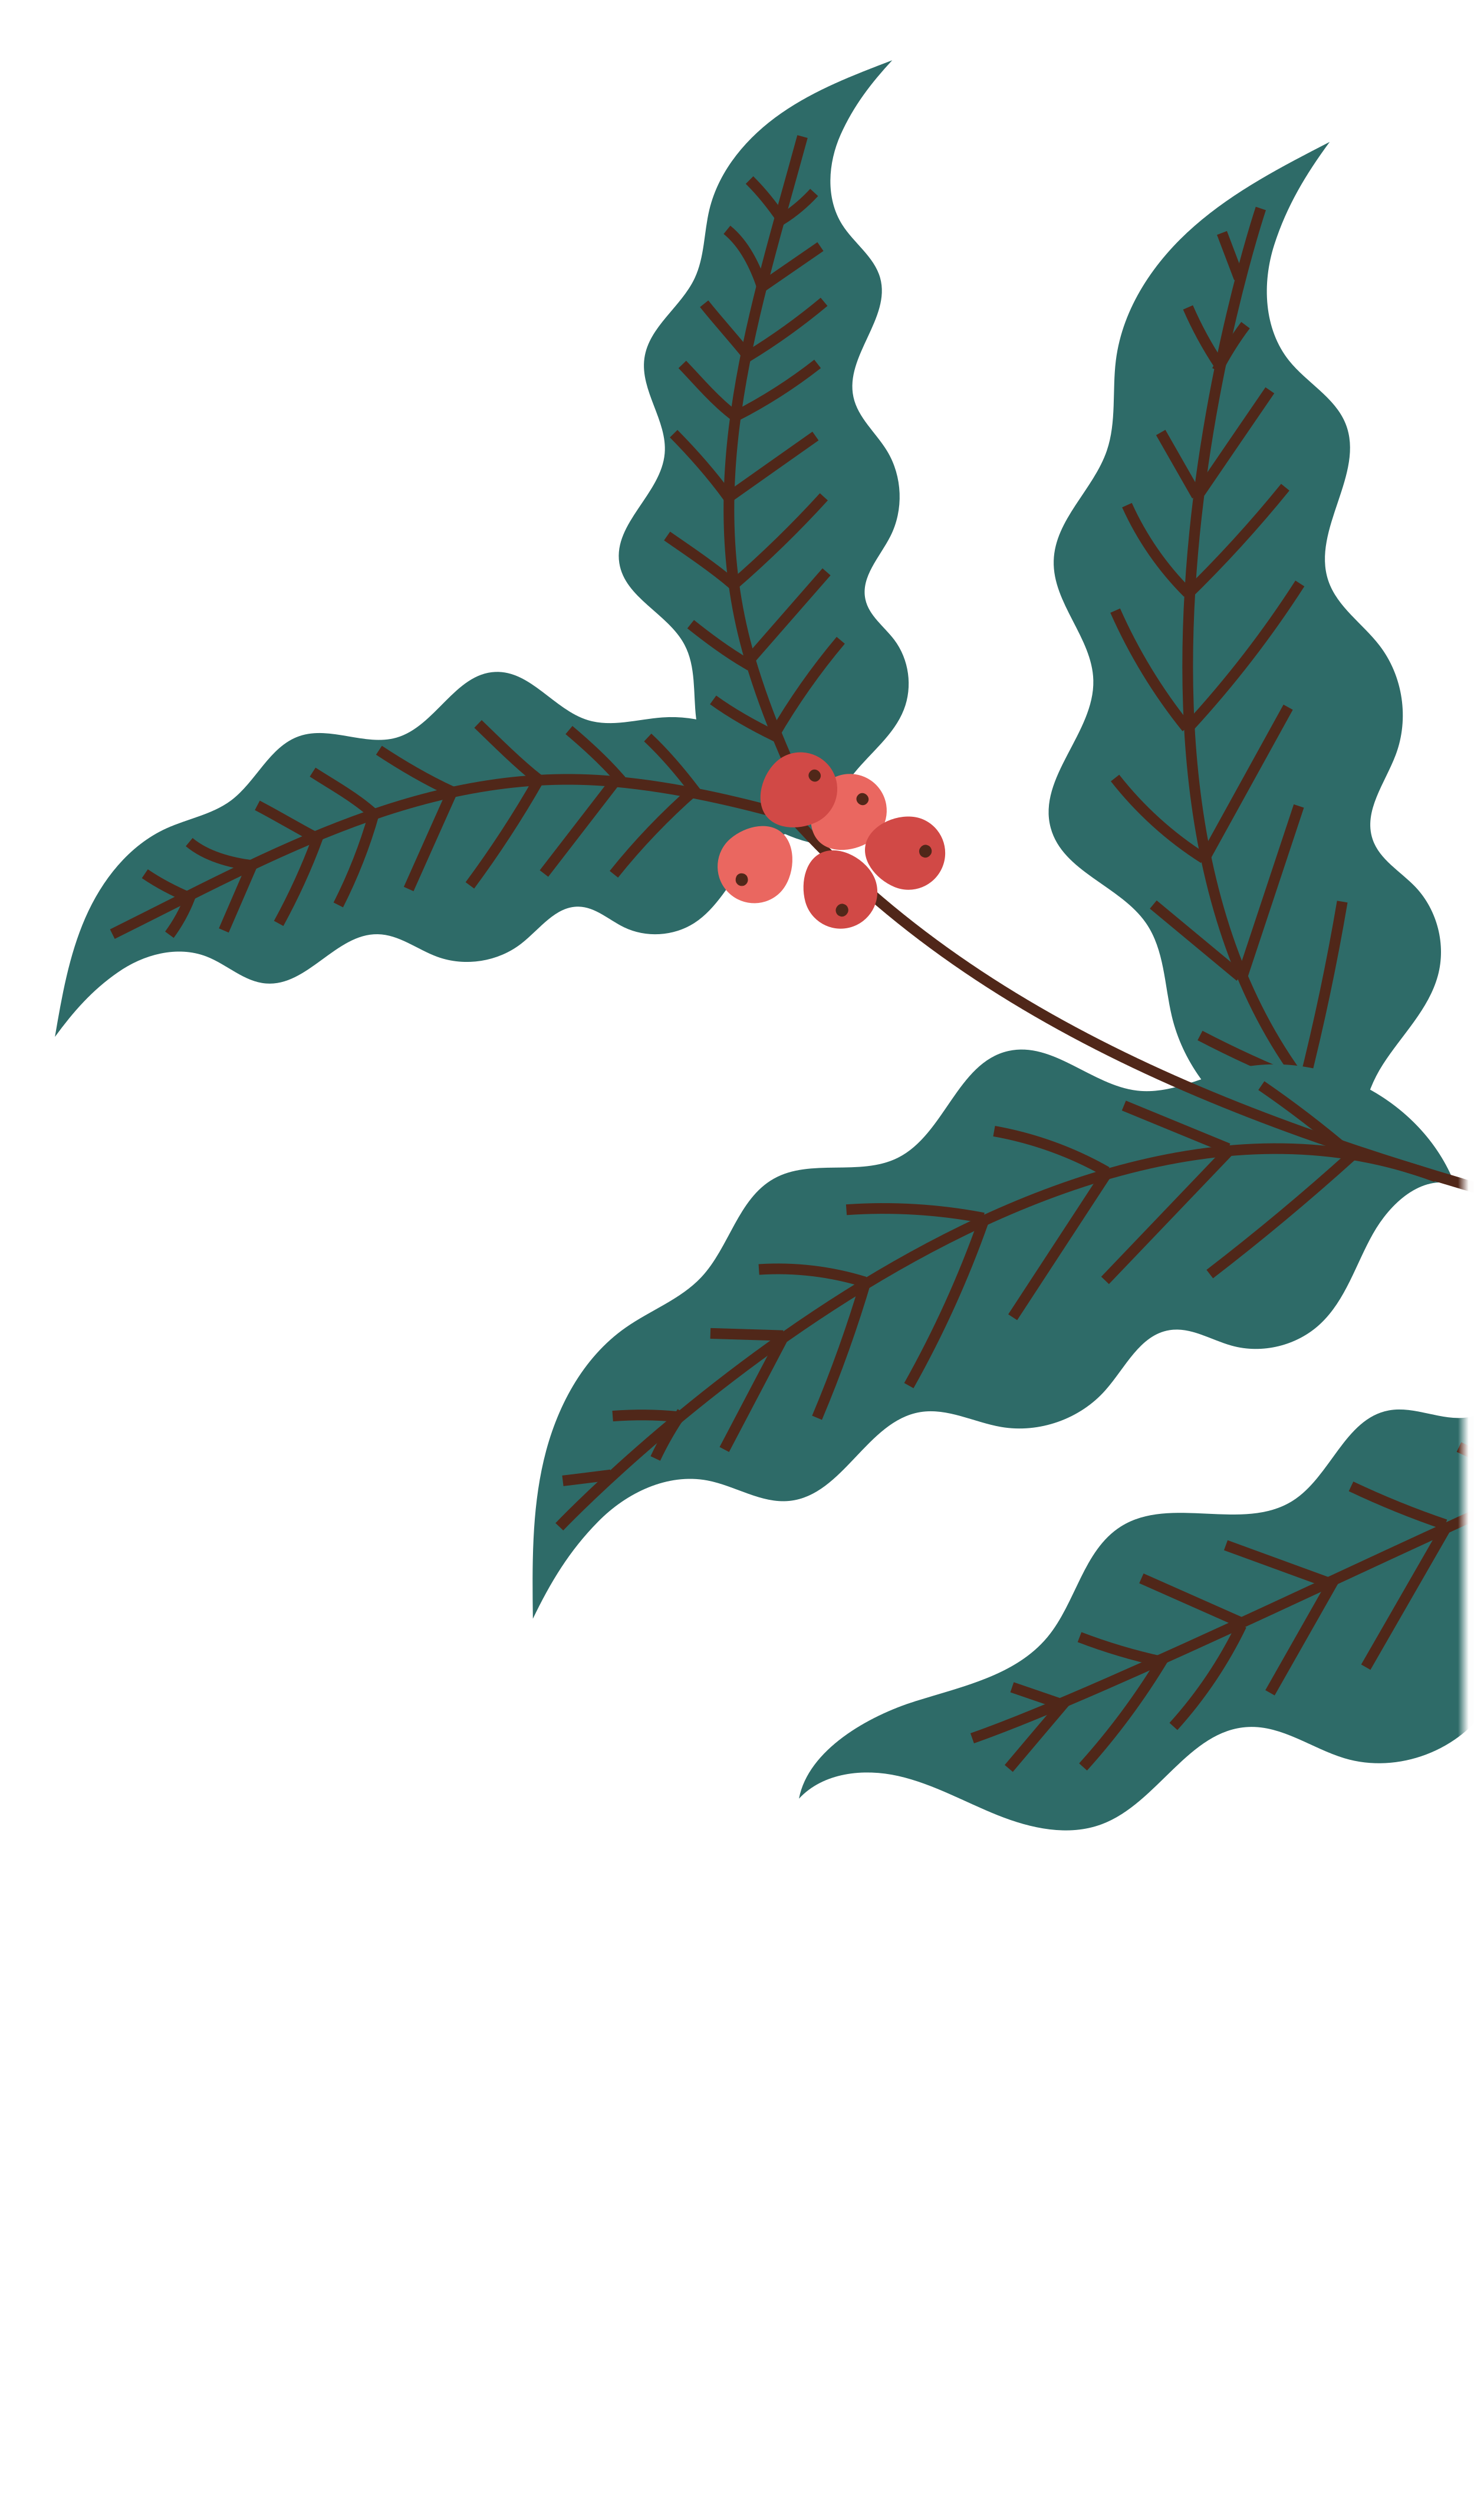 <svg width="138" height="234" viewBox="0 0 138 234" fill="none" xmlns="http://www.w3.org/2000/svg">
<mask id="mask0_74_6310" style="mask-type:luminance" maskUnits="userSpaceOnUse" x="0" y="0" width="138" height="234">
<path d="M137.02 0H0V233.45H137.02V0Z" fill="white"/>
</mask>
<g mask="url(#mask0_74_6310)">
<path d="M124.49 13.281C120.07 15.561 115.59 17.861 111.84 21.141C108.09 24.411 105.09 28.801 104.47 33.741C104.12 36.561 104.54 39.501 103.62 42.191C102.37 45.831 98.76 48.631 98.65 52.491C98.54 56.461 102.26 59.701 102.36 63.671C102.49 68.561 97.09 72.771 98.37 77.491C99.49 81.621 104.88 82.891 107.3 86.411C109.02 88.911 109.01 92.171 109.71 95.121C111.69 103.461 120.47 109.581 128.97 108.571C126.68 106.221 127.7 102.391 129.47 99.631C131.24 96.871 133.76 94.481 134.62 91.311C135.4 88.441 134.57 85.191 132.53 83.031C131.13 81.561 129.16 80.481 128.51 78.561C127.61 75.901 129.68 73.281 130.67 70.651C131.95 67.271 131.35 63.261 129.14 60.401C127.56 58.351 125.19 56.811 124.36 54.351C122.75 49.571 127.86 44.311 125.97 39.641C124.97 37.181 122.35 35.831 120.69 33.761C118.32 30.801 118.14 26.531 119.3 22.911C120.46 19.301 122.24 16.341 124.49 13.281Z" fill="#2E6B68"/>
<path d="M118.041 19.512C118.041 19.512 97.501 80.792 127.571 107.372" stroke="#502719" stroke-miterlimit="10"/>
<path d="M122.08 101.421C123.5 95.791 124.7 90.111 125.67 84.391" stroke="#502719" stroke-miterlimit="10"/>
<path d="M116.32 91.361C118.08 86.051 119.84 80.751 121.6 75.441" stroke="#502719" stroke-miterlimit="10"/>
<path d="M112.84 80.251C115.43 75.561 118.01 70.881 120.6 66.191" stroke="#502719" stroke-miterlimit="10"/>
<path d="M111.34 68.021C115.17 63.861 118.64 59.371 121.7 54.611" stroke="#502719" stroke-miterlimit="10"/>
<path d="M111.02 55.792C114.32 52.582 117.43 49.172 120.33 45.602" stroke="#502719" stroke-miterlimit="10"/>
<path d="M112.34 46.111C114.52 42.921 116.7 39.721 118.89 36.531" stroke="#502719" stroke-miterlimit="10"/>
<path d="M113.939 34.682C114.709 33.202 115.599 31.772 116.609 30.432" stroke="#502719" stroke-miterlimit="10"/>
<path d="M116.01 26.041C115.47 24.631 114.94 23.221 114.4 21.801" stroke="#502719" stroke-miterlimit="10"/>
<path d="M114.121 34.111C113.001 32.422 112.031 30.631 111.221 28.771" stroke="#502719" stroke-miterlimit="10"/>
<path d="M112.05 46.401C110.92 44.431 109.8 42.45 108.67 40.48" stroke="#502719" stroke-miterlimit="10"/>
<path d="M111.2 55.501C108.83 53.141 106.89 50.341 105.51 47.281" stroke="#502719" stroke-miterlimit="10"/>
<path d="M111.1 68.13C108.4 64.78 106.15 61.08 104.41 57.15" stroke="#502719" stroke-miterlimit="10"/>
<path d="M112.701 80.35C109.531 78.34 106.711 75.78 104.391 72.82" stroke="#502719" stroke-miterlimit="10"/>
<path d="M116.101 91.412C113.391 89.162 110.681 86.912 107.971 84.662" stroke="#502719" stroke-miterlimit="10"/>
<path d="M121.84 101.262C118.6 99.982 115.44 98.532 112.35 96.922" stroke="#502719" stroke-miterlimit="10"/>
<path d="M49.89 151.51C49.83 146.54 49.77 141.5 50.91 136.66C52.05 131.82 54.51 127.1 58.59 124.25C60.92 122.62 63.72 121.61 65.66 119.54C68.29 116.73 69.08 112.23 72.43 110.33C75.88 108.38 80.49 110.14 84.05 108.37C88.43 106.19 89.62 99.45 94.4 98.37C98.58 97.43 102.21 101.59 106.47 102.08C109.49 102.43 112.36 100.89 115.3 100.13C123.59 97.97 133.12 102.86 136.21 110.85C133.06 109.93 130.15 112.62 128.54 115.48C126.93 118.33 126 121.68 123.6 123.92C121.43 125.95 118.17 126.75 115.31 125.95C113.36 125.41 111.48 124.17 109.48 124.5C106.71 124.95 105.36 128.01 103.5 130.11C101.12 132.82 97.28 134.17 93.73 133.56C91.18 133.12 88.71 131.75 86.15 132.17C81.18 132.99 78.92 139.97 73.91 140.48C71.27 140.75 68.85 139.07 66.24 138.57C62.51 137.86 58.66 139.71 56 142.42C53.32 145.13 51.54 148.09 49.89 151.51Z" fill="#2E6B68"/>
<path d="M52.369 142.9C52.369 142.9 96.889 96.04 134.459 110.16" stroke="#502719" stroke-miterlimit="10"/>
<path d="M126.63 108.1C122.32 111.99 117.86 115.71 113.26 119.25" stroke="#502719" stroke-miterlimit="10"/>
<path d="M115.051 107.721C111.191 111.761 107.331 115.801 103.461 119.841" stroke="#502719" stroke-miterlimit="10"/>
<path d="M103.601 109.85C100.671 114.33 97.74 118.81 94.811 123.29" stroke="#502719" stroke-miterlimit="10"/>
<path d="M92.09 114.26C90.21 119.59 87.86 124.76 85.09 129.69" stroke="#502719" stroke-miterlimit="10"/>
<path d="M81.13 119.699C79.83 124.119 78.28 128.459 76.49 132.699" stroke="#502719" stroke-miterlimit="10"/>
<path d="M73.21 125.4C71.41 128.82 69.611 132.25 67.811 135.67" stroke="#502719" stroke-miterlimit="10"/>
<path d="M63.859 132.17C62.909 133.55 62.069 135 61.359 136.51" stroke="#502719" stroke-miterlimit="10"/>
<path d="M57.19 138.041C55.69 138.231 54.19 138.421 52.69 138.601" stroke="#502719" stroke-miterlimit="10"/>
<path d="M63.429 132.6C61.409 132.4 59.379 132.39 57.359 132.54" stroke="#502719" stroke-miterlimit="10"/>
<path d="M73.32 125.011C71.05 124.941 68.78 124.871 66.51 124.801" stroke="#502719" stroke-miterlimit="10"/>
<path d="M80.971 119.99C77.771 119 74.391 118.6 71.051 118.82" stroke="#502719" stroke-miterlimit="10"/>
<path d="M92.08 114C87.86 113.19 83.53 112.93 79.24 113.23" stroke="#502719" stroke-miterlimit="10"/>
<path d="M103.62 109.681C100.36 107.821 96.77 106.531 93.07 105.871" stroke="#502719" stroke-miterlimit="10"/>
<path d="M114.991 107.5C111.731 106.16 108.481 104.82 105.221 103.48" stroke="#502719" stroke-miterlimit="10"/>
<path d="M126.37 107.959C123.72 105.699 120.96 103.579 118.09 101.609" stroke="#502719" stroke-miterlimit="10"/>
<path d="M178.181 134.821C174.711 134.501 171.711 136.371 169.491 139.061C167.271 141.751 165.731 144.951 163.521 147.641C161.311 150.331 158.081 152.591 154.611 152.291C151.661 152.041 148.821 149.991 145.961 150.771C142.391 151.761 141.441 156.231 139.501 159.381C136.761 163.841 130.861 166.081 125.851 164.561C122.811 163.641 120.041 161.491 116.871 161.641C111.281 161.901 108.391 168.781 103.151 170.741C100.021 171.911 96.511 171.141 93.411 169.901C90.311 168.661 87.371 166.971 84.111 166.231C80.861 165.491 77.061 165.901 74.801 168.351C75.661 163.781 81.281 160.611 85.721 159.221C90.161 157.831 95.101 156.801 98.071 153.221C100.741 150.001 101.401 145.121 104.931 142.881C109.591 139.931 116.351 143.421 121.021 140.471C124.571 138.231 125.891 132.781 130.021 132.011C132.481 131.551 134.971 133.051 137.441 132.651C140.621 132.131 142.411 128.831 144.731 126.591C149.321 122.141 156.721 121.761 162.721 123.961C168.731 126.161 173.391 130.581 178.181 134.821Z" fill="#2E6B68"/>
<path d="M91.022 162.7C104.431 157.98 133.741 143.39 144.611 138.96C155.481 134.53 167.421 130.12 178.181 134.81" stroke="#502719" stroke-miterlimit="10"/>
<path d="M94.441 165.521C96.201 163.441 97.961 161.351 99.731 159.271" stroke="#502719" stroke-miterlimit="10"/>
<path d="M101.4 165.381C104.23 162.241 106.76 158.821 108.94 155.201" stroke="#502719" stroke-miterlimit="10"/>
<path d="M109.861 161.591C112.421 158.761 114.571 155.561 116.231 152.121" stroke="#502719" stroke-miterlimit="10"/>
<path d="M118.9 158.441C120.87 154.971 122.84 151.501 124.81 148.031" stroke="#502719" stroke-miterlimit="10"/>
<path d="M127.871 156.042C130.351 151.732 132.831 147.412 135.311 143.102" stroke="#502719" stroke-miterlimit="10"/>
<path d="M99.3 159.482C97.78 158.962 96.27 158.442 94.75 157.922" stroke="#502719" stroke-miterlimit="10"/>
<path d="M108.7 155.51C106.1 154.94 103.55 154.18 101.07 153.23" stroke="#502719" stroke-miterlimit="10"/>
<path d="M116.131 151.84C113.041 150.47 109.951 149.1 106.861 147.73" stroke="#502719" stroke-miterlimit="10"/>
<path d="M124.292 148.111C121.112 146.951 117.942 145.791 114.762 144.631" stroke="#502719" stroke-miterlimit="10"/>
<path d="M135.32 142.701C132.31 141.681 129.36 140.481 126.49 139.121" stroke="#502719" stroke-miterlimit="10"/>
<path d="M144.39 139.081C141.79 137.871 139.19 136.661 136.59 135.441" stroke="#502719" stroke-miterlimit="10"/>
<path d="M83.531 5.641C79.941 7.011 76.301 8.401 73.151 10.591C69.991 12.781 67.311 15.891 66.411 19.631C65.901 21.761 65.971 24.061 65.031 26.051C63.761 28.741 60.741 30.581 60.331 33.531C59.911 36.571 62.491 39.381 62.231 42.431C61.911 46.201 57.401 48.971 57.981 52.701C58.491 55.971 62.511 57.401 64.071 60.321C65.181 62.391 64.891 64.891 65.171 67.221C65.981 73.791 72.191 79.251 78.811 79.201C77.251 77.201 78.361 74.341 79.961 72.371C81.551 70.401 83.701 68.781 84.621 66.421C85.461 64.281 85.111 61.721 83.721 59.881C82.771 58.631 81.351 57.631 81.021 56.101C80.561 53.981 82.371 52.141 83.351 50.211C84.621 47.731 84.501 44.591 83.051 42.211C82.011 40.501 80.321 39.111 79.901 37.161C79.071 33.351 83.451 29.751 82.401 26.001C81.841 24.021 79.941 22.761 78.851 21.031C77.281 18.551 77.511 15.261 78.711 12.581C79.911 9.921 81.531 7.801 83.531 5.641Z" fill="#2E6B68"/>
<path d="M75.131 12.781C70.711 29.011 65.251 44.891 70.211 61.661C71.841 67.171 74.181 72.451 76.781 77.561" stroke="#502719" stroke-miterlimit="10"/>
<path d="M76.222 18.012C75.332 18.982 74.312 19.842 73.202 20.542C72.242 19.162 71.362 18.042 70.172 16.852" stroke="#502719" stroke-miterlimit="10"/>
<path d="M76.811 23.08C74.99 24.33 73.171 25.58 71.35 26.84C70.671 24.87 69.68 22.82 68.061 21.51" stroke="#502719" stroke-miterlimit="10"/>
<path d="M77.152 28.25C74.912 30.12 72.532 31.83 70.042 33.35C68.702 31.68 67.262 30.1 65.922 28.43" stroke="#502719" stroke-miterlimit="10"/>
<path d="M76.541 34.06C74.141 35.941 71.561 37.59 68.841 38.971C66.931 37.541 65.531 35.831 63.881 34.111" stroke="#502719" stroke-miterlimit="10"/>
<path d="M76.35 40.81C73.63 42.73 70.91 44.64 68.2 46.56C66.65 44.43 64.92 42.47 63.07 40.59" stroke="#502719" stroke-miterlimit="10"/>
<path d="M77.131 46.5C74.481 49.41 71.651 52.16 68.681 54.74C66.751 53.09 64.541 51.62 62.451 50.17" stroke="#502719" stroke-miterlimit="10"/>
<path d="M77.38 53.522C74.88 56.382 72.38 59.242 69.88 62.102C68.07 61.041 66.3 59.731 64.66 58.422" stroke="#502719" stroke-miterlimit="10"/>
<path d="M78.712 59.93C76.372 62.71 74.272 65.7 72.442 68.84C70.492 67.88 68.522 66.78 66.762 65.51" stroke="#502719" stroke-miterlimit="10"/>
<path d="M5.141 97.05C5.791 93.26 6.451 89.43 7.991 85.9C9.531 82.38 12.061 79.14 15.561 77.54C17.561 76.63 19.821 76.25 21.591 74.95C23.981 73.18 25.211 69.87 28.021 68.9C30.921 67.9 34.181 69.88 37.121 69.04C40.761 67.99 42.601 63.04 46.381 62.89C49.681 62.76 51.871 66.43 55.031 67.4C57.271 68.09 59.671 67.32 62.011 67.15C68.611 66.67 75.171 71.71 76.401 78.22C74.141 77.08 71.551 78.72 69.921 80.67C68.291 82.61 67.121 85.03 64.991 86.4C63.051 87.64 60.471 87.79 58.401 86.78C56.991 86.09 55.741 84.89 54.171 84.86C52.001 84.82 50.551 86.95 48.841 88.29C46.651 90.02 43.551 90.51 40.931 89.55C39.051 88.86 37.361 87.47 35.361 87.44C31.471 87.37 28.781 92.36 24.901 92.05C22.851 91.89 21.251 90.27 19.341 89.53C16.601 88.47 13.421 89.33 11.021 91.02C8.631 92.68 6.871 94.68 5.141 97.05Z" fill="#2E6B68"/>
<path d="M10.521 87.43C25.591 79.95 40.111 71.529 57.532 73.15C63.252 73.68 68.882 74.96 74.401 76.519" stroke="#502719" stroke-miterlimit="10"/>
<path d="M15.861 87.489C16.64 86.429 17.28 85.269 17.761 84.039C16.221 83.359 14.95 82.719 13.56 81.779" stroke="#502719" stroke-miterlimit="10"/>
<path d="M20.951 87.09C21.831 85.06 22.701 83.04 23.581 81.01C21.521 80.73 19.311 80.15 17.711 78.82" stroke="#502719" stroke-miterlimit="10"/>
<path d="M26.09 86.431C27.49 83.871 28.71 81.211 29.72 78.471C27.82 77.481 25.99 76.371 24.09 75.381" stroke="#502719" stroke-miterlimit="10"/>
<path d="M31.672 84.7C33.051 81.98 34.172 79.129 35.002 76.2C33.231 74.609 31.282 73.559 29.271 72.269" stroke="#502719" stroke-miterlimit="10"/>
<path d="M38.261 83.211C39.62 80.171 40.971 77.131 42.331 74.101C39.941 72.991 37.681 71.671 35.48 70.221" stroke="#502719" stroke-miterlimit="10"/>
<path d="M43.99 82.87C46.33 79.71 48.49 76.4 50.44 72.98C48.45 71.41 46.58 69.52 44.75 67.76" stroke="#502719" stroke-miterlimit="10"/>
<path d="M50.93 81.76C53.25 78.75 55.57 75.75 57.89 72.74C56.5 71.17 54.87 69.68 53.27 68.33" stroke="#502719" stroke-miterlimit="10"/>
<path d="M57.471 81.829C59.741 78.989 62.271 76.359 65.001 73.959C63.681 72.239 62.231 70.519 60.641 69.029" stroke="#502719" stroke-miterlimit="10"/>
<path d="M73.981 76.211C92.611 97.101 120.24 106.411 147.01 113.651C149.93 114.851 152.21 116.811 155.62 117.771" stroke="#502719" stroke-miterlimit="10"/>
<path d="M76.351 78.351C77.361 79.961 79.791 79.791 81.401 78.791C83.011 77.781 83.501 75.661 82.491 74.051C81.481 72.441 79.361 71.951 77.751 72.961C76.141 73.971 75.351 76.741 76.351 78.351Z" fill="#EA6760"/>
<path d="M73.451 78.19C72.221 76.75 69.841 77.26 68.391 78.49C66.951 79.72 66.771 81.89 68.001 83.33C69.231 84.77 71.401 84.95 72.841 83.72C74.291 82.5 74.681 79.64 73.451 78.19Z" fill="#EA6760"/>
<path d="M77.281 79.681C75.451 80.181 74.901 82.55 75.391 84.38C75.881 86.21 77.771 87.301 79.601 86.801C81.431 86.301 82.521 84.421 82.021 82.591C81.521 80.76 79.111 79.191 77.281 79.681Z" fill="#D14946"/>
<path d="M71.471 75.941C72.291 77.651 74.721 77.771 76.431 76.951C78.141 76.131 78.871 74.081 78.051 72.371C77.231 70.661 75.181 69.931 73.471 70.751C71.761 71.571 70.651 74.231 71.471 75.941Z" fill="#D14946"/>
<path d="M81.171 78.63C80.431 80.38 81.971 82.27 83.721 83.01C85.471 83.75 87.481 82.93 88.221 81.18C88.961 79.43 88.141 77.42 86.391 76.68C84.641 75.94 81.911 76.88 81.171 78.63Z" fill="#D14946"/>
<path d="M76.691 72.981C76.191 73.521 75.351 72.751 75.851 72.211C76.351 71.661 77.191 72.431 76.691 72.981Z" fill="#502719"/>
<path d="M81.171 75.18C80.671 75.72 79.831 74.95 80.331 74.41C80.831 73.87 81.671 74.64 81.171 75.18Z" fill="#502719"/>
<path d="M87.081 80.041C87.071 80.051 87.061 80.061 87.051 80.081C87.001 80.141 86.941 80.181 86.871 80.211C86.811 80.251 86.731 80.271 86.661 80.271C86.581 80.281 86.511 80.261 86.441 80.231C86.371 80.211 86.301 80.171 86.241 80.121C86.211 80.081 86.171 80.041 86.141 80.001C86.091 79.911 86.061 79.821 86.051 79.721C86.051 79.671 86.061 79.621 86.061 79.571C86.081 79.471 86.131 79.381 86.201 79.301C86.211 79.291 86.221 79.281 86.231 79.261C86.281 79.201 86.341 79.161 86.411 79.131C86.471 79.091 86.551 79.071 86.621 79.071C86.701 79.061 86.771 79.081 86.841 79.111C86.911 79.131 86.981 79.171 87.041 79.221C87.071 79.261 87.111 79.301 87.141 79.341C87.191 79.431 87.221 79.521 87.231 79.621C87.231 79.671 87.221 79.721 87.221 79.771C87.201 79.881 87.151 79.971 87.081 80.041Z" fill="#502719"/>
<path d="M78.392 84.82C78.402 84.811 78.412 84.8 78.422 84.781C78.472 84.721 78.532 84.68 78.602 84.65C78.662 84.611 78.742 84.591 78.812 84.591C78.892 84.581 78.962 84.6 79.032 84.63C79.102 84.65 79.172 84.691 79.232 84.74C79.262 84.781 79.302 84.82 79.332 84.861C79.382 84.951 79.412 85.04 79.422 85.141C79.422 85.191 79.412 85.24 79.412 85.29C79.392 85.391 79.342 85.481 79.272 85.561C79.262 85.57 79.252 85.581 79.242 85.6C79.192 85.66 79.132 85.701 79.062 85.731C79.002 85.77 78.922 85.79 78.852 85.79C78.772 85.8 78.702 85.781 78.632 85.751C78.562 85.731 78.492 85.691 78.432 85.641C78.402 85.6 78.362 85.561 78.332 85.52C78.282 85.43 78.252 85.341 78.242 85.24C78.242 85.191 78.252 85.141 78.252 85.091C78.282 84.981 78.322 84.9 78.392 84.82Z" fill="#502719"/>
<path d="M69.121 81.83C69.201 81.77 69.321 81.74 69.411 81.74C69.461 81.74 69.511 81.75 69.561 81.75C69.571 81.75 69.701 81.8 69.701 81.8C69.711 81.8 69.821 81.88 69.831 81.89C69.871 81.92 69.911 81.97 69.931 82.01C69.941 82.02 69.991 82.13 69.991 82.15C70.011 82.2 70.011 82.26 70.021 82.31C70.021 82.36 70.021 82.42 70.011 82.47C70.011 82.48 69.961 82.61 69.961 82.61L69.871 82.74C69.861 82.75 69.761 82.83 69.751 82.84C69.681 82.89 69.551 82.93 69.471 82.93C69.461 82.93 69.331 82.92 69.321 82.92C69.301 82.91 69.241 82.89 69.251 82.89C69.251 82.89 69.201 82.87 69.181 82.86C69.111 82.83 69.051 82.78 69.001 82.71C68.951 82.66 68.911 82.59 68.891 82.52C68.871 82.45 68.861 82.38 68.871 82.3C68.871 82.23 68.891 82.15 68.931 82.09C68.961 82.05 68.991 82.01 69.021 81.96C69.091 81.88 69.171 81.83 69.271 81.8C69.321 81.79 69.371 81.78 69.411 81.77C69.511 81.77 69.611 81.79 69.701 81.83C69.651 81.81 69.611 81.8 69.561 81.78C69.511 81.78 69.461 81.77 69.411 81.77C69.361 81.78 69.311 81.79 69.271 81.8C69.231 81.82 69.181 81.84 69.141 81.86C69.101 81.89 69.061 81.93 69.021 81.96C68.991 82 68.961 82.04 68.931 82.09C68.931 82.09 68.931 82.09 68.931 82.08C68.911 82.13 68.901 82.17 68.881 82.22V82.21C68.881 82.26 68.871 82.31 68.871 82.36V82.35C68.881 82.4 68.891 82.45 68.901 82.49V82.48C68.921 82.52 68.941 82.57 68.961 82.61C68.961 82.61 68.961 82.61 68.961 82.6C68.991 82.64 69.031 82.68 69.061 82.72C69.101 82.75 69.141 82.78 69.191 82.81C69.241 82.83 69.281 82.84 69.331 82.86C69.381 82.86 69.431 82.87 69.481 82.87C69.531 82.86 69.581 82.85 69.621 82.84C69.661 82.82 69.711 82.8 69.751 82.78C69.691 82.82 69.621 82.85 69.541 82.85C69.471 82.87 69.401 82.87 69.321 82.85C69.241 82.84 69.181 82.81 69.121 82.76C69.051 82.72 69.001 82.67 68.961 82.6C68.941 82.56 68.921 82.51 68.901 82.47C68.871 82.37 68.871 82.28 68.891 82.18C68.911 82.13 68.921 82.09 68.941 82.04C68.971 81.96 69.041 81.88 69.121 81.83Z" fill="#502719"/>
</g>
</svg>
